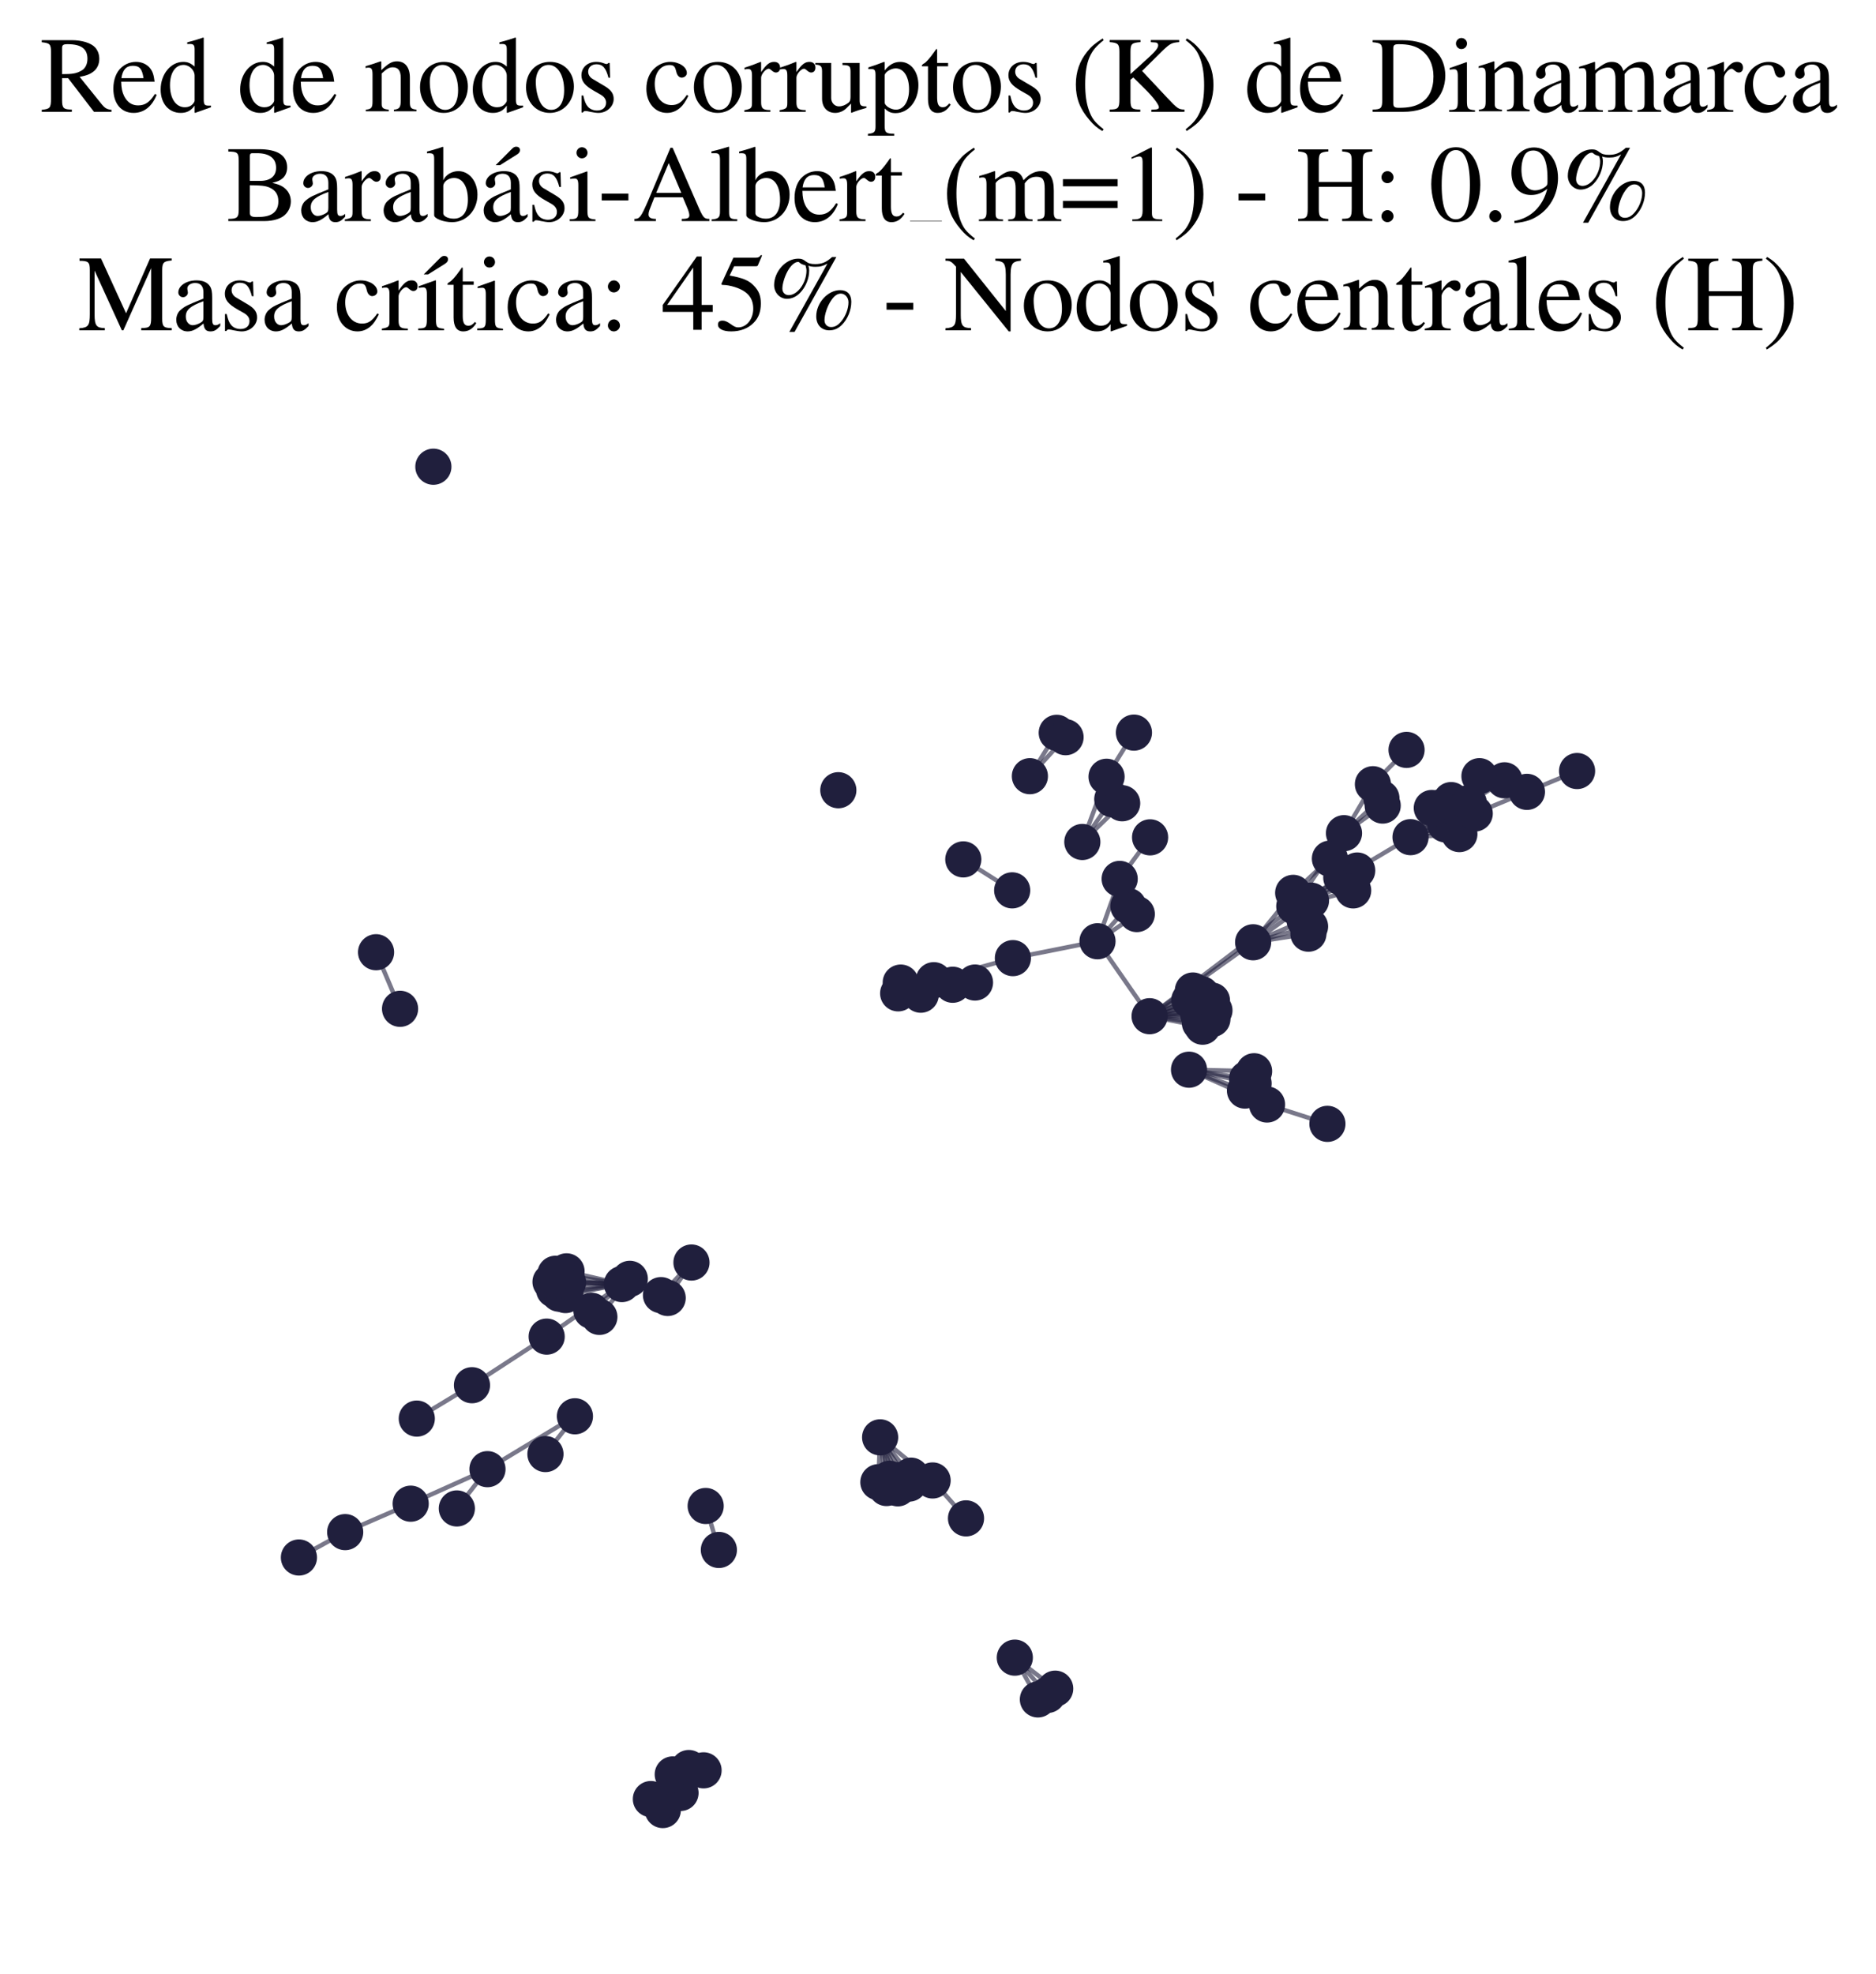 <?xml version="1.0" encoding="utf-8" standalone="no"?>
<!DOCTYPE svg PUBLIC "-//W3C//DTD SVG 1.1//EN"
  "http://www.w3.org/Graphics/SVG/1.1/DTD/svg11.dtd">
<svg xmlns:xlink="http://www.w3.org/1999/xlink" width="169.215pt" height="177.988pt" viewBox="0 0 169.215 177.988" xmlns="http://www.w3.org/2000/svg" version="1.1">
 <defs>
  <style type="text/css">*{stroke-linejoin: round; stroke-linecap: butt}</style>
 </defs>
 <g id="figure_1">
  <g id="patch_1">
   <path d="M 0 177.988 
L 169.215 177.988 
L 169.215 -0 
L 0 -0 
z
" style="fill: #ffffff"/>
  </g>
  <g id="axes_1">
   <g id="LineCollection_1">
    <path d="M 108.343 91.06 
L 103.694 91.641 
" clip-path="url(#p267c1b91eb)" style="fill: none; stroke: #201f3d; stroke-opacity: 0.6; stroke-width: 0.4"/>
    <path d="M 103.694 91.641 
L 98.994 84.882 
" clip-path="url(#p267c1b91eb)" style="fill: none; stroke: #201f3d; stroke-opacity: 0.6; stroke-width: 0.4"/>
    <path d="M 103.694 91.641 
L 108.475 92.587 
" clip-path="url(#p267c1b91eb)" style="fill: none; stroke: #201f3d; stroke-opacity: 0.6; stroke-width: 0.4"/>
    <path d="M 103.694 91.641 
L 116.744 81.731 
" clip-path="url(#p267c1b91eb)" style="fill: none; stroke: #201f3d; stroke-opacity: 0.6; stroke-width: 0.4"/>
    <path d="M 103.694 91.641 
L 113.033 84.974 
" clip-path="url(#p267c1b91eb)" style="fill: none; stroke: #201f3d; stroke-opacity: 0.6; stroke-width: 0.4"/>
    <path d="M 103.694 91.641 
L 109.543 91.118 
" clip-path="url(#p267c1b91eb)" style="fill: none; stroke: #201f3d; stroke-opacity: 0.6; stroke-width: 0.4"/>
    <path d="M 103.694 91.641 
L 109.319 90.23 
" clip-path="url(#p267c1b91eb)" style="fill: none; stroke: #201f3d; stroke-opacity: 0.6; stroke-width: 0.4"/>
    <path d="M 103.694 91.641 
L 108.231 92.247 
" clip-path="url(#p267c1b91eb)" style="fill: none; stroke: #201f3d; stroke-opacity: 0.6; stroke-width: 0.4"/>
    <path d="M 103.694 91.641 
L 107.276 90.19 
" clip-path="url(#p267c1b91eb)" style="fill: none; stroke: #201f3d; stroke-opacity: 0.6; stroke-width: 0.4"/>
    <path d="M 103.694 91.641 
L 108.365 89.648 
" clip-path="url(#p267c1b91eb)" style="fill: none; stroke: #201f3d; stroke-opacity: 0.6; stroke-width: 0.4"/>
    <path d="M 103.694 91.641 
L 108.089 91.528 
" clip-path="url(#p267c1b91eb)" style="fill: none; stroke: #201f3d; stroke-opacity: 0.6; stroke-width: 0.4"/>
    <path d="M 103.694 91.641 
L 108.379 90.388 
" clip-path="url(#p267c1b91eb)" style="fill: none; stroke: #201f3d; stroke-opacity: 0.6; stroke-width: 0.4"/>
    <path d="M 103.694 91.641 
L 109.36 91.888 
" clip-path="url(#p267c1b91eb)" style="fill: none; stroke: #201f3d; stroke-opacity: 0.6; stroke-width: 0.4"/>
    <path d="M 103.694 91.641 
L 107.599 89.323 
" clip-path="url(#p267c1b91eb)" style="fill: none; stroke: #201f3d; stroke-opacity: 0.6; stroke-width: 0.4"/>
    <path d="M 98.994 84.882 
L 91.363 86.404 
" clip-path="url(#p267c1b91eb)" style="fill: none; stroke: #201f3d; stroke-opacity: 0.6; stroke-width: 0.4"/>
    <path d="M 98.994 84.882 
L 100.995 79.259 
" clip-path="url(#p267c1b91eb)" style="fill: none; stroke: #201f3d; stroke-opacity: 0.6; stroke-width: 0.4"/>
    <path d="M 98.994 84.882 
L 101.777 81.713 
" clip-path="url(#p267c1b91eb)" style="fill: none; stroke: #201f3d; stroke-opacity: 0.6; stroke-width: 0.4"/>
    <path d="M 98.994 84.882 
L 102.539 82.43 
" clip-path="url(#p267c1b91eb)" style="fill: none; stroke: #201f3d; stroke-opacity: 0.6; stroke-width: 0.4"/>
    <path d="M 79.387 129.62 
L 84.121 133.508 
" clip-path="url(#p267c1b91eb)" style="fill: none; stroke: #201f3d; stroke-opacity: 0.6; stroke-width: 0.4"/>
    <path d="M 79.387 129.62 
L 79.965 134.19 
" clip-path="url(#p267c1b91eb)" style="fill: none; stroke: #201f3d; stroke-opacity: 0.6; stroke-width: 0.4"/>
    <path d="M 79.387 129.62 
L 80.236 133.349 
" clip-path="url(#p267c1b91eb)" style="fill: none; stroke: #201f3d; stroke-opacity: 0.6; stroke-width: 0.4"/>
    <path d="M 79.387 129.62 
L 80.983 134.217 
" clip-path="url(#p267c1b91eb)" style="fill: none; stroke: #201f3d; stroke-opacity: 0.6; stroke-width: 0.4"/>
    <path d="M 79.387 129.62 
L 82.003 133.789 
" clip-path="url(#p267c1b91eb)" style="fill: none; stroke: #201f3d; stroke-opacity: 0.6; stroke-width: 0.4"/>
    <path d="M 79.387 129.62 
L 82.174 133.073 
" clip-path="url(#p267c1b91eb)" style="fill: none; stroke: #201f3d; stroke-opacity: 0.6; stroke-width: 0.4"/>
    <path d="M 79.387 129.62 
L 79.229 133.664 
" clip-path="url(#p267c1b91eb)" style="fill: none; stroke: #201f3d; stroke-opacity: 0.6; stroke-width: 0.4"/>
    <path d="M 79.387 129.62 
L 81.172 133.475 
" clip-path="url(#p267c1b91eb)" style="fill: none; stroke: #201f3d; stroke-opacity: 0.6; stroke-width: 0.4"/>
    <path d="M 62.37 113.854 
L 60.224 117.05 
" clip-path="url(#p267c1b91eb)" style="fill: none; stroke: #201f3d; stroke-opacity: 0.6; stroke-width: 0.4"/>
    <path d="M 62.37 113.854 
L 59.621 116.793 
" clip-path="url(#p267c1b91eb)" style="fill: none; stroke: #201f3d; stroke-opacity: 0.6; stroke-width: 0.4"/>
    <path d="M 53.349 118.202 
L 56.808 115.325 
" clip-path="url(#p267c1b91eb)" style="fill: none; stroke: #201f3d; stroke-opacity: 0.6; stroke-width: 0.4"/>
    <path d="M 84.121 133.508 
L 87.134 136.926 
" clip-path="url(#p267c1b91eb)" style="fill: none; stroke: #201f3d; stroke-opacity: 0.6; stroke-width: 0.4"/>
    <path d="M 56.808 115.325 
L 49.31 120.535 
" clip-path="url(#p267c1b91eb)" style="fill: none; stroke: #201f3d; stroke-opacity: 0.6; stroke-width: 0.4"/>
    <path d="M 56.808 115.325 
L 54.063 118.758 
" clip-path="url(#p267c1b91eb)" style="fill: none; stroke: #201f3d; stroke-opacity: 0.6; stroke-width: 0.4"/>
    <path d="M 97.626 75.929 
L 99.811 70.047 
" clip-path="url(#p267c1b91eb)" style="fill: none; stroke: #201f3d; stroke-opacity: 0.6; stroke-width: 0.4"/>
    <path d="M 97.626 75.929 
L 100.328 72.073 
" clip-path="url(#p267c1b91eb)" style="fill: none; stroke: #201f3d; stroke-opacity: 0.6; stroke-width: 0.4"/>
    <path d="M 97.626 75.929 
L 101.22 72.438 
" clip-path="url(#p267c1b91eb)" style="fill: none; stroke: #201f3d; stroke-opacity: 0.6; stroke-width: 0.4"/>
    <path d="M 56.095 115.797 
L 51.006 116.79 
" clip-path="url(#p267c1b91eb)" style="fill: none; stroke: #201f3d; stroke-opacity: 0.6; stroke-width: 0.4"/>
    <path d="M 56.095 115.797 
L 49.658 115.598 
" clip-path="url(#p267c1b91eb)" style="fill: none; stroke: #201f3d; stroke-opacity: 0.6; stroke-width: 0.4"/>
    <path d="M 56.095 115.797 
L 51.243 115.65 
" clip-path="url(#p267c1b91eb)" style="fill: none; stroke: #201f3d; stroke-opacity: 0.6; stroke-width: 0.4"/>
    <path d="M 56.095 115.797 
L 51.102 114.65 
" clip-path="url(#p267c1b91eb)" style="fill: none; stroke: #201f3d; stroke-opacity: 0.6; stroke-width: 0.4"/>
    <path d="M 56.095 115.797 
L 50.439 116.665 
" clip-path="url(#p267c1b91eb)" style="fill: none; stroke: #201f3d; stroke-opacity: 0.6; stroke-width: 0.4"/>
    <path d="M 56.095 115.797 
L 50.427 115.518 
" clip-path="url(#p267c1b91eb)" style="fill: none; stroke: #201f3d; stroke-opacity: 0.6; stroke-width: 0.4"/>
    <path d="M 56.095 115.797 
L 50.101 114.869 
" clip-path="url(#p267c1b91eb)" style="fill: none; stroke: #201f3d; stroke-opacity: 0.6; stroke-width: 0.4"/>
    <path d="M 56.095 115.797 
L 49.982 116.302 
" clip-path="url(#p267c1b91eb)" style="fill: none; stroke: #201f3d; stroke-opacity: 0.6; stroke-width: 0.4"/>
    <path d="M 63.651 135.809 
L 64.842 139.774 
" clip-path="url(#p267c1b91eb)" style="fill: none; stroke: #201f3d; stroke-opacity: 0.6; stroke-width: 0.4"/>
    <path d="M 114.287 99.604 
L 107.249 96.465 
" clip-path="url(#p267c1b91eb)" style="fill: none; stroke: #201f3d; stroke-opacity: 0.6; stroke-width: 0.4"/>
    <path d="M 114.287 99.604 
L 119.733 101.349 
" clip-path="url(#p267c1b91eb)" style="fill: none; stroke: #201f3d; stroke-opacity: 0.6; stroke-width: 0.4"/>
    <path d="M 95.179 152.283 
L 91.536 149.486 
" clip-path="url(#p267c1b91eb)" style="fill: none; stroke: #201f3d; stroke-opacity: 0.6; stroke-width: 0.4"/>
    <path d="M 87.944 88.604 
L 85.933 88.804 
" clip-path="url(#p267c1b91eb)" style="fill: none; stroke: #201f3d; stroke-opacity: 0.6; stroke-width: 0.4"/>
    <path d="M 123.837 70.721 
L 121.228 75.136 
" clip-path="url(#p267c1b91eb)" style="fill: none; stroke: #201f3d; stroke-opacity: 0.6; stroke-width: 0.4"/>
    <path d="M 123.837 70.721 
L 126.87 67.625 
" clip-path="url(#p267c1b91eb)" style="fill: none; stroke: #201f3d; stroke-opacity: 0.6; stroke-width: 0.4"/>
    <path d="M 116.744 81.731 
L 127.23 75.495 
" clip-path="url(#p267c1b91eb)" style="fill: none; stroke: #201f3d; stroke-opacity: 0.6; stroke-width: 0.4"/>
    <path d="M 116.744 81.731 
L 121.228 75.136 
" clip-path="url(#p267c1b91eb)" style="fill: none; stroke: #201f3d; stroke-opacity: 0.6; stroke-width: 0.4"/>
    <path d="M 116.744 81.731 
L 120.983 79.135 
" clip-path="url(#p267c1b91eb)" style="fill: none; stroke: #201f3d; stroke-opacity: 0.6; stroke-width: 0.4"/>
    <path d="M 116.744 81.731 
L 121.651 79.675 
" clip-path="url(#p267c1b91eb)" style="fill: none; stroke: #201f3d; stroke-opacity: 0.6; stroke-width: 0.4"/>
    <path d="M 116.744 81.731 
L 122.056 80.295 
" clip-path="url(#p267c1b91eb)" style="fill: none; stroke: #201f3d; stroke-opacity: 0.6; stroke-width: 0.4"/>
    <path d="M 113.033 84.974 
L 118.167 83.546 
" clip-path="url(#p267c1b91eb)" style="fill: none; stroke: #201f3d; stroke-opacity: 0.6; stroke-width: 0.4"/>
    <path d="M 113.033 84.974 
L 118.017 84.2 
" clip-path="url(#p267c1b91eb)" style="fill: none; stroke: #201f3d; stroke-opacity: 0.6; stroke-width: 0.4"/>
    <path d="M 113.033 84.974 
L 116.645 80.518 
" clip-path="url(#p267c1b91eb)" style="fill: none; stroke: #201f3d; stroke-opacity: 0.6; stroke-width: 0.4"/>
    <path d="M 113.033 84.974 
L 118.251 81.217 
" clip-path="url(#p267c1b91eb)" style="fill: none; stroke: #201f3d; stroke-opacity: 0.6; stroke-width: 0.4"/>
    <path d="M 113.033 84.974 
L 117.674 82.997 
" clip-path="url(#p267c1b91eb)" style="fill: none; stroke: #201f3d; stroke-opacity: 0.6; stroke-width: 0.4"/>
    <path d="M 91.363 86.404 
L 84.23 88.394 
" clip-path="url(#p267c1b91eb)" style="fill: none; stroke: #201f3d; stroke-opacity: 0.6; stroke-width: 0.4"/>
    <path d="M 81.247 88.609 
L 84.23 88.394 
" clip-path="url(#p267c1b91eb)" style="fill: none; stroke: #201f3d; stroke-opacity: 0.6; stroke-width: 0.4"/>
    <path d="M 135.706 70.368 
L 132.487 72.414 
" clip-path="url(#p267c1b91eb)" style="fill: none; stroke: #201f3d; stroke-opacity: 0.6; stroke-width: 0.4"/>
    <path d="M 127.23 75.495 
L 131.133 74.649 
" clip-path="url(#p267c1b91eb)" style="fill: none; stroke: #201f3d; stroke-opacity: 0.6; stroke-width: 0.4"/>
    <path d="M 127.23 75.495 
L 130.363 74.338 
" clip-path="url(#p267c1b91eb)" style="fill: none; stroke: #201f3d; stroke-opacity: 0.6; stroke-width: 0.4"/>
    <path d="M 127.23 75.495 
L 131.636 75.219 
" clip-path="url(#p267c1b91eb)" style="fill: none; stroke: #201f3d; stroke-opacity: 0.6; stroke-width: 0.4"/>
    <path d="M 127.23 75.495 
L 133.022 73.363 
" clip-path="url(#p267c1b91eb)" style="fill: none; stroke: #201f3d; stroke-opacity: 0.6; stroke-width: 0.4"/>
    <path d="M 127.23 75.495 
L 132.487 72.414 
" clip-path="url(#p267c1b91eb)" style="fill: none; stroke: #201f3d; stroke-opacity: 0.6; stroke-width: 0.4"/>
    <path d="M 127.23 75.495 
L 130.284 73.637 
" clip-path="url(#p267c1b91eb)" style="fill: none; stroke: #201f3d; stroke-opacity: 0.6; stroke-width: 0.4"/>
    <path d="M 127.23 75.495 
L 130.891 72.153 
" clip-path="url(#p267c1b91eb)" style="fill: none; stroke: #201f3d; stroke-opacity: 0.6; stroke-width: 0.4"/>
    <path d="M 127.23 75.495 
L 129.852 72.832 
" clip-path="url(#p267c1b91eb)" style="fill: none; stroke: #201f3d; stroke-opacity: 0.6; stroke-width: 0.4"/>
    <path d="M 127.23 75.495 
L 129.149 72.863 
" clip-path="url(#p267c1b91eb)" style="fill: none; stroke: #201f3d; stroke-opacity: 0.6; stroke-width: 0.4"/>
    <path d="M 121.228 75.136 
L 124.602 71.978 
" clip-path="url(#p267c1b91eb)" style="fill: none; stroke: #201f3d; stroke-opacity: 0.6; stroke-width: 0.4"/>
    <path d="M 121.228 75.136 
L 124.718 72.645 
" clip-path="url(#p267c1b91eb)" style="fill: none; stroke: #201f3d; stroke-opacity: 0.6; stroke-width: 0.4"/>
    <path d="M 112.296 98.347 
L 107.249 96.465 
" clip-path="url(#p267c1b91eb)" style="fill: none; stroke: #201f3d; stroke-opacity: 0.6; stroke-width: 0.4"/>
    <path d="M 99.811 70.047 
L 102.281 66.067 
" clip-path="url(#p267c1b91eb)" style="fill: none; stroke: #201f3d; stroke-opacity: 0.6; stroke-width: 0.4"/>
    <path d="M 100.995 79.259 
L 103.738 75.512 
" clip-path="url(#p267c1b91eb)" style="fill: none; stroke: #201f3d; stroke-opacity: 0.6; stroke-width: 0.4"/>
    <path d="M 61.381 161.687 
L 62.129 159.44 
" clip-path="url(#p267c1b91eb)" style="fill: none; stroke: #201f3d; stroke-opacity: 0.6; stroke-width: 0.4"/>
    <path d="M 107.249 96.465 
L 112.486 97.288 
" clip-path="url(#p267c1b91eb)" style="fill: none; stroke: #201f3d; stroke-opacity: 0.6; stroke-width: 0.4"/>
    <path d="M 107.249 96.465 
L 113.119 96.605 
" clip-path="url(#p267c1b91eb)" style="fill: none; stroke: #201f3d; stroke-opacity: 0.6; stroke-width: 0.4"/>
    <path d="M 107.249 96.465 
L 113.075 97.704 
" clip-path="url(#p267c1b91eb)" style="fill: none; stroke: #201f3d; stroke-opacity: 0.6; stroke-width: 0.4"/>
    <path d="M 91.299 80.292 
L 86.89 77.5 
" clip-path="url(#p267c1b91eb)" style="fill: none; stroke: #201f3d; stroke-opacity: 0.6; stroke-width: 0.4"/>
    <path d="M 92.896 69.996 
L 96.114 66.479 
" clip-path="url(#p267c1b91eb)" style="fill: none; stroke: #201f3d; stroke-opacity: 0.6; stroke-width: 0.4"/>
    <path d="M 92.896 69.996 
L 95.319 66.084 
" clip-path="url(#p267c1b91eb)" style="fill: none; stroke: #201f3d; stroke-opacity: 0.6; stroke-width: 0.4"/>
    <path d="M 137.728 71.41 
L 133.022 73.363 
" clip-path="url(#p267c1b91eb)" style="fill: none; stroke: #201f3d; stroke-opacity: 0.6; stroke-width: 0.4"/>
    <path d="M 137.728 71.41 
L 142.252 69.531 
" clip-path="url(#p267c1b91eb)" style="fill: none; stroke: #201f3d; stroke-opacity: 0.6; stroke-width: 0.4"/>
    <path d="M 51.859 127.72 
L 43.97 132.488 
" clip-path="url(#p267c1b91eb)" style="fill: none; stroke: #201f3d; stroke-opacity: 0.6; stroke-width: 0.4"/>
    <path d="M 51.859 127.72 
L 49.199 131.127 
" clip-path="url(#p267c1b91eb)" style="fill: none; stroke: #201f3d; stroke-opacity: 0.6; stroke-width: 0.4"/>
    <path d="M 130.891 72.153 
L 133.447 69.994 
" clip-path="url(#p267c1b91eb)" style="fill: none; stroke: #201f3d; stroke-opacity: 0.6; stroke-width: 0.4"/>
    <path d="M 58.71 162.239 
L 60.683 160.017 
" clip-path="url(#p267c1b91eb)" style="fill: none; stroke: #201f3d; stroke-opacity: 0.6; stroke-width: 0.4"/>
    <path d="M 84.23 88.394 
L 81.014 89.579 
" clip-path="url(#p267c1b91eb)" style="fill: none; stroke: #201f3d; stroke-opacity: 0.6; stroke-width: 0.4"/>
    <path d="M 84.23 88.394 
L 85.933 88.804 
" clip-path="url(#p267c1b91eb)" style="fill: none; stroke: #201f3d; stroke-opacity: 0.6; stroke-width: 0.4"/>
    <path d="M 84.23 88.394 
L 83.052 89.702 
" clip-path="url(#p267c1b91eb)" style="fill: none; stroke: #201f3d; stroke-opacity: 0.6; stroke-width: 0.4"/>
    <path d="M 43.97 132.488 
L 37.044 135.601 
" clip-path="url(#p267c1b91eb)" style="fill: none; stroke: #201f3d; stroke-opacity: 0.6; stroke-width: 0.4"/>
    <path d="M 43.97 132.488 
L 41.207 136.031 
" clip-path="url(#p267c1b91eb)" style="fill: none; stroke: #201f3d; stroke-opacity: 0.6; stroke-width: 0.4"/>
    <path d="M 37.044 135.601 
L 31.135 138.166 
" clip-path="url(#p267c1b91eb)" style="fill: none; stroke: #201f3d; stroke-opacity: 0.6; stroke-width: 0.4"/>
    <path d="M 60.683 160.017 
L 59.786 163.23 
" clip-path="url(#p267c1b91eb)" style="fill: none; stroke: #201f3d; stroke-opacity: 0.6; stroke-width: 0.4"/>
    <path d="M 116.645 80.518 
L 119.959 77.433 
" clip-path="url(#p267c1b91eb)" style="fill: none; stroke: #201f3d; stroke-opacity: 0.6; stroke-width: 0.4"/>
    <path d="M 118.251 81.217 
L 122.421 78.502 
" clip-path="url(#p267c1b91eb)" style="fill: none; stroke: #201f3d; stroke-opacity: 0.6; stroke-width: 0.4"/>
    <path d="M 31.135 138.166 
L 26.963 140.455 
" clip-path="url(#p267c1b91eb)" style="fill: none; stroke: #201f3d; stroke-opacity: 0.6; stroke-width: 0.4"/>
    <path d="M 36.085 90.973 
L 33.921 85.872 
" clip-path="url(#p267c1b91eb)" style="fill: none; stroke: #201f3d; stroke-opacity: 0.6; stroke-width: 0.4"/>
    <path d="M 91.536 149.486 
L 93.619 153.253 
" clip-path="url(#p267c1b91eb)" style="fill: none; stroke: #201f3d; stroke-opacity: 0.6; stroke-width: 0.4"/>
    <path d="M 91.536 149.486 
L 94.488 152.849 
" clip-path="url(#p267c1b91eb)" style="fill: none; stroke: #201f3d; stroke-opacity: 0.6; stroke-width: 0.4"/>
    <path d="M 49.31 120.535 
L 42.573 124.918 
" clip-path="url(#p267c1b91eb)" style="fill: none; stroke: #201f3d; stroke-opacity: 0.6; stroke-width: 0.4"/>
    <path d="M 42.573 124.918 
L 37.594 127.928 
" clip-path="url(#p267c1b91eb)" style="fill: none; stroke: #201f3d; stroke-opacity: 0.6; stroke-width: 0.4"/>
   </g>
   <g id="PathCollection_1">
    <defs>
     <path id="ma60131741b" d="M 0 1.581 
C 0.419 1.581 0.822 1.415 1.118 1.118 
C 1.415 0.822 1.581 0.419 1.581 0 
C 1.581 -0.419 1.415 -0.822 1.118 -1.118 
C 0.822 -1.415 0.419 -1.581 0 -1.581 
C -0.419 -1.581 -0.822 -1.415 -1.118 -1.118 
C -1.415 -0.822 -1.581 -0.419 -1.581 0 
C -1.581 0.419 -1.415 0.822 -1.118 1.118 
C -0.822 1.415 -0.419 1.581 0 1.581 
z
" style="stroke: #201f3d; stroke-width: 0.1"/>
    </defs>
    <g clip-path="url(#p267c1b91eb)">
     <use xlink:href="#ma60131741b" x="63.651" y="135.809" style="fill: #201f3d; stroke: #201f3d; stroke-width: 0.1"/>
     <use xlink:href="#ma60131741b" x="41.207" y="136.031" style="fill: #201f3d; stroke: #201f3d; stroke-width: 0.1"/>
     <use xlink:href="#ma60131741b" x="37.594" y="127.928" style="fill: #201f3d; stroke: #201f3d; stroke-width: 0.1"/>
     <use xlink:href="#ma60131741b" x="130.284" y="73.637" style="fill: #201f3d; stroke: #201f3d; stroke-width: 0.1"/>
     <use xlink:href="#ma60131741b" x="135.706" y="70.368" style="fill: #201f3d; stroke: #201f3d; stroke-width: 0.1"/>
     <use xlink:href="#ma60131741b" x="126.87" y="67.625" style="fill: #201f3d; stroke: #201f3d; stroke-width: 0.1"/>
     <use xlink:href="#ma60131741b" x="86.89" y="77.5" style="fill: #201f3d; stroke: #201f3d; stroke-width: 0.1"/>
     <use xlink:href="#ma60131741b" x="130.891" y="72.153" style="fill: #201f3d; stroke: #201f3d; stroke-width: 0.1"/>
     <use xlink:href="#ma60131741b" x="50.439" y="116.665" style="fill: #201f3d; stroke: #201f3d; stroke-width: 0.1"/>
     <use xlink:href="#ma60131741b" x="51.102" y="114.65" style="fill: #201f3d; stroke: #201f3d; stroke-width: 0.1"/>
     <use xlink:href="#ma60131741b" x="95.179" y="152.283" style="fill: #201f3d; stroke: #201f3d; stroke-width: 0.1"/>
     <use xlink:href="#ma60131741b" x="127.23" y="75.495" style="fill: #201f3d; stroke: #201f3d; stroke-width: 0.1"/>
     <use xlink:href="#ma60131741b" x="102.281" y="66.067" style="fill: #201f3d; stroke: #201f3d; stroke-width: 0.1"/>
     <use xlink:href="#ma60131741b" x="113.119" y="96.605" style="fill: #201f3d; stroke: #201f3d; stroke-width: 0.1"/>
     <use xlink:href="#ma60131741b" x="54.063" y="118.758" style="fill: #201f3d; stroke: #201f3d; stroke-width: 0.1"/>
     <use xlink:href="#ma60131741b" x="37.044" y="135.601" style="fill: #201f3d; stroke: #201f3d; stroke-width: 0.1"/>
     <use xlink:href="#ma60131741b" x="62.37" y="113.854" style="fill: #201f3d; stroke: #201f3d; stroke-width: 0.1"/>
     <use xlink:href="#ma60131741b" x="112.296" y="98.347" style="fill: #201f3d; stroke: #201f3d; stroke-width: 0.1"/>
     <use xlink:href="#ma60131741b" x="60.224" y="117.05" style="fill: #201f3d; stroke: #201f3d; stroke-width: 0.1"/>
     <use xlink:href="#ma60131741b" x="97.626" y="75.929" style="fill: #201f3d; stroke: #201f3d; stroke-width: 0.1"/>
     <use xlink:href="#ma60131741b" x="109.543" y="91.118" style="fill: #201f3d; stroke: #201f3d; stroke-width: 0.1"/>
     <use xlink:href="#ma60131741b" x="108.343" y="91.06" style="fill: #201f3d; stroke: #201f3d; stroke-width: 0.1"/>
     <use xlink:href="#ma60131741b" x="130.363" y="74.338" style="fill: #201f3d; stroke: #201f3d; stroke-width: 0.1"/>
     <use xlink:href="#ma60131741b" x="84.121" y="133.508" style="fill: #201f3d; stroke: #201f3d; stroke-width: 0.1"/>
     <use xlink:href="#ma60131741b" x="59.786" y="163.23" style="fill: #201f3d; stroke: #201f3d; stroke-width: 0.1"/>
     <use xlink:href="#ma60131741b" x="49.982" y="116.302" style="fill: #201f3d; stroke: #201f3d; stroke-width: 0.1"/>
     <use xlink:href="#ma60131741b" x="63.461" y="159.649" style="fill: #201f3d; stroke: #201f3d; stroke-width: 0.1"/>
     <use xlink:href="#ma60131741b" x="98.994" y="84.882" style="fill: #201f3d; stroke: #201f3d; stroke-width: 0.1"/>
     <use xlink:href="#ma60131741b" x="79.965" y="134.19" style="fill: #201f3d; stroke: #201f3d; stroke-width: 0.1"/>
     <use xlink:href="#ma60131741b" x="131.133" y="74.649" style="fill: #201f3d; stroke: #201f3d; stroke-width: 0.1"/>
     <use xlink:href="#ma60131741b" x="116.645" y="80.518" style="fill: #201f3d; stroke: #201f3d; stroke-width: 0.1"/>
     <use xlink:href="#ma60131741b" x="33.921" y="85.872" style="fill: #201f3d; stroke: #201f3d; stroke-width: 0.1"/>
     <use xlink:href="#ma60131741b" x="94.488" y="152.849" style="fill: #201f3d; stroke: #201f3d; stroke-width: 0.1"/>
     <use xlink:href="#ma60131741b" x="61.381" y="161.687" style="fill: #201f3d; stroke: #201f3d; stroke-width: 0.1"/>
     <use xlink:href="#ma60131741b" x="82.174" y="133.073" style="fill: #201f3d; stroke: #201f3d; stroke-width: 0.1"/>
     <use xlink:href="#ma60131741b" x="49.658" y="115.598" style="fill: #201f3d; stroke: #201f3d; stroke-width: 0.1"/>
     <use xlink:href="#ma60131741b" x="43.97" y="132.488" style="fill: #201f3d; stroke: #201f3d; stroke-width: 0.1"/>
     <use xlink:href="#ma60131741b" x="80.983" y="134.217" style="fill: #201f3d; stroke: #201f3d; stroke-width: 0.1"/>
     <use xlink:href="#ma60131741b" x="137.728" y="71.41" style="fill: #201f3d; stroke: #201f3d; stroke-width: 0.1"/>
     <use xlink:href="#ma60131741b" x="108.475" y="92.587" style="fill: #201f3d; stroke: #201f3d; stroke-width: 0.1"/>
     <use xlink:href="#ma60131741b" x="124.602" y="71.978" style="fill: #201f3d; stroke: #201f3d; stroke-width: 0.1"/>
     <use xlink:href="#ma60131741b" x="103.738" y="75.512" style="fill: #201f3d; stroke: #201f3d; stroke-width: 0.1"/>
     <use xlink:href="#ma60131741b" x="129.852" y="72.832" style="fill: #201f3d; stroke: #201f3d; stroke-width: 0.1"/>
     <use xlink:href="#ma60131741b" x="39.09" y="42.088" style="fill: #201f3d; stroke: #201f3d; stroke-width: 0.1"/>
     <use xlink:href="#ma60131741b" x="56.808" y="115.325" style="fill: #201f3d; stroke: #201f3d; stroke-width: 0.1"/>
     <use xlink:href="#ma60131741b" x="64.842" y="139.774" style="fill: #201f3d; stroke: #201f3d; stroke-width: 0.1"/>
     <use xlink:href="#ma60131741b" x="118.167" y="83.546" style="fill: #201f3d; stroke: #201f3d; stroke-width: 0.1"/>
     <use xlink:href="#ma60131741b" x="58.71" y="162.239" style="fill: #201f3d; stroke: #201f3d; stroke-width: 0.1"/>
     <use xlink:href="#ma60131741b" x="101.777" y="81.713" style="fill: #201f3d; stroke: #201f3d; stroke-width: 0.1"/>
     <use xlink:href="#ma60131741b" x="103.694" y="91.641" style="fill: #201f3d; stroke: #201f3d; stroke-width: 0.1"/>
     <use xlink:href="#ma60131741b" x="85.933" y="88.804" style="fill: #201f3d; stroke: #201f3d; stroke-width: 0.1"/>
     <use xlink:href="#ma60131741b" x="26.963" y="140.455" style="fill: #201f3d; stroke: #201f3d; stroke-width: 0.1"/>
     <use xlink:href="#ma60131741b" x="100.328" y="72.073" style="fill: #201f3d; stroke: #201f3d; stroke-width: 0.1"/>
     <use xlink:href="#ma60131741b" x="81.247" y="88.609" style="fill: #201f3d; stroke: #201f3d; stroke-width: 0.1"/>
     <use xlink:href="#ma60131741b" x="102.539" y="82.43" style="fill: #201f3d; stroke: #201f3d; stroke-width: 0.1"/>
     <use xlink:href="#ma60131741b" x="117.674" y="82.997" style="fill: #201f3d; stroke: #201f3d; stroke-width: 0.1"/>
     <use xlink:href="#ma60131741b" x="81.172" y="133.475" style="fill: #201f3d; stroke: #201f3d; stroke-width: 0.1"/>
     <use xlink:href="#ma60131741b" x="123.837" y="70.721" style="fill: #201f3d; stroke: #201f3d; stroke-width: 0.1"/>
     <use xlink:href="#ma60131741b" x="107.249" y="96.465" style="fill: #201f3d; stroke: #201f3d; stroke-width: 0.1"/>
     <use xlink:href="#ma60131741b" x="93.619" y="153.253" style="fill: #201f3d; stroke: #201f3d; stroke-width: 0.1"/>
     <use xlink:href="#ma60131741b" x="131.636" y="75.219" style="fill: #201f3d; stroke: #201f3d; stroke-width: 0.1"/>
     <use xlink:href="#ma60131741b" x="36.085" y="90.973" style="fill: #201f3d; stroke: #201f3d; stroke-width: 0.1"/>
     <use xlink:href="#ma60131741b" x="75.617" y="71.262" style="fill: #201f3d; stroke: #201f3d; stroke-width: 0.1"/>
     <use xlink:href="#ma60131741b" x="79.229" y="133.664" style="fill: #201f3d; stroke: #201f3d; stroke-width: 0.1"/>
     <use xlink:href="#ma60131741b" x="92.896" y="69.996" style="fill: #201f3d; stroke: #201f3d; stroke-width: 0.1"/>
     <use xlink:href="#ma60131741b" x="113.033" y="84.974" style="fill: #201f3d; stroke: #201f3d; stroke-width: 0.1"/>
     <use xlink:href="#ma60131741b" x="133.022" y="73.363" style="fill: #201f3d; stroke: #201f3d; stroke-width: 0.1"/>
     <use xlink:href="#ma60131741b" x="119.733" y="101.349" style="fill: #201f3d; stroke: #201f3d; stroke-width: 0.1"/>
     <use xlink:href="#ma60131741b" x="91.536" y="149.486" style="fill: #201f3d; stroke: #201f3d; stroke-width: 0.1"/>
     <use xlink:href="#ma60131741b" x="133.447" y="69.994" style="fill: #201f3d; stroke: #201f3d; stroke-width: 0.1"/>
     <use xlink:href="#ma60131741b" x="53.349" y="118.202" style="fill: #201f3d; stroke: #201f3d; stroke-width: 0.1"/>
     <use xlink:href="#ma60131741b" x="101.22" y="72.438" style="fill: #201f3d; stroke: #201f3d; stroke-width: 0.1"/>
     <use xlink:href="#ma60131741b" x="116.744" y="81.731" style="fill: #201f3d; stroke: #201f3d; stroke-width: 0.1"/>
     <use xlink:href="#ma60131741b" x="108.089" y="91.528" style="fill: #201f3d; stroke: #201f3d; stroke-width: 0.1"/>
     <use xlink:href="#ma60131741b" x="107.276" y="90.19" style="fill: #201f3d; stroke: #201f3d; stroke-width: 0.1"/>
     <use xlink:href="#ma60131741b" x="132.487" y="72.414" style="fill: #201f3d; stroke: #201f3d; stroke-width: 0.1"/>
     <use xlink:href="#ma60131741b" x="80.236" y="133.349" style="fill: #201f3d; stroke: #201f3d; stroke-width: 0.1"/>
     <use xlink:href="#ma60131741b" x="59.621" y="116.793" style="fill: #201f3d; stroke: #201f3d; stroke-width: 0.1"/>
     <use xlink:href="#ma60131741b" x="100.995" y="79.259" style="fill: #201f3d; stroke: #201f3d; stroke-width: 0.1"/>
     <use xlink:href="#ma60131741b" x="107.599" y="89.323" style="fill: #201f3d; stroke: #201f3d; stroke-width: 0.1"/>
     <use xlink:href="#ma60131741b" x="81.014" y="89.579" style="fill: #201f3d; stroke: #201f3d; stroke-width: 0.1"/>
     <use xlink:href="#ma60131741b" x="51.006" y="116.79" style="fill: #201f3d; stroke: #201f3d; stroke-width: 0.1"/>
     <use xlink:href="#ma60131741b" x="124.718" y="72.645" style="fill: #201f3d; stroke: #201f3d; stroke-width: 0.1"/>
     <use xlink:href="#ma60131741b" x="42.573" y="124.918" style="fill: #201f3d; stroke: #201f3d; stroke-width: 0.1"/>
     <use xlink:href="#ma60131741b" x="84.23" y="88.394" style="fill: #201f3d; stroke: #201f3d; stroke-width: 0.1"/>
     <use xlink:href="#ma60131741b" x="109.36" y="91.888" style="fill: #201f3d; stroke: #201f3d; stroke-width: 0.1"/>
     <use xlink:href="#ma60131741b" x="79.387" y="129.62" style="fill: #201f3d; stroke: #201f3d; stroke-width: 0.1"/>
     <use xlink:href="#ma60131741b" x="99.811" y="70.047" style="fill: #201f3d; stroke: #201f3d; stroke-width: 0.1"/>
     <use xlink:href="#ma60131741b" x="112.486" y="97.288" style="fill: #201f3d; stroke: #201f3d; stroke-width: 0.1"/>
     <use xlink:href="#ma60131741b" x="108.379" y="90.388" style="fill: #201f3d; stroke: #201f3d; stroke-width: 0.1"/>
     <use xlink:href="#ma60131741b" x="118.251" y="81.217" style="fill: #201f3d; stroke: #201f3d; stroke-width: 0.1"/>
     <use xlink:href="#ma60131741b" x="121.651" y="79.675" style="fill: #201f3d; stroke: #201f3d; stroke-width: 0.1"/>
     <use xlink:href="#ma60131741b" x="120.983" y="79.135" style="fill: #201f3d; stroke: #201f3d; stroke-width: 0.1"/>
     <use xlink:href="#ma60131741b" x="49.31" y="120.535" style="fill: #201f3d; stroke: #201f3d; stroke-width: 0.1"/>
     <use xlink:href="#ma60131741b" x="122.421" y="78.502" style="fill: #201f3d; stroke: #201f3d; stroke-width: 0.1"/>
     <use xlink:href="#ma60131741b" x="82.003" y="133.789" style="fill: #201f3d; stroke: #201f3d; stroke-width: 0.1"/>
     <use xlink:href="#ma60131741b" x="95.319" y="66.084" style="fill: #201f3d; stroke: #201f3d; stroke-width: 0.1"/>
     <use xlink:href="#ma60131741b" x="83.052" y="89.702" style="fill: #201f3d; stroke: #201f3d; stroke-width: 0.1"/>
     <use xlink:href="#ma60131741b" x="91.299" y="80.292" style="fill: #201f3d; stroke: #201f3d; stroke-width: 0.1"/>
     <use xlink:href="#ma60131741b" x="60.683" y="160.017" style="fill: #201f3d; stroke: #201f3d; stroke-width: 0.1"/>
     <use xlink:href="#ma60131741b" x="121.228" y="75.136" style="fill: #201f3d; stroke: #201f3d; stroke-width: 0.1"/>
     <use xlink:href="#ma60131741b" x="56.095" y="115.797" style="fill: #201f3d; stroke: #201f3d; stroke-width: 0.1"/>
     <use xlink:href="#ma60131741b" x="108.231" y="92.247" style="fill: #201f3d; stroke: #201f3d; stroke-width: 0.1"/>
     <use xlink:href="#ma60131741b" x="96.114" y="66.479" style="fill: #201f3d; stroke: #201f3d; stroke-width: 0.1"/>
     <use xlink:href="#ma60131741b" x="51.859" y="127.72" style="fill: #201f3d; stroke: #201f3d; stroke-width: 0.1"/>
     <use xlink:href="#ma60131741b" x="31.135" y="138.166" style="fill: #201f3d; stroke: #201f3d; stroke-width: 0.1"/>
     <use xlink:href="#ma60131741b" x="91.363" y="86.404" style="fill: #201f3d; stroke: #201f3d; stroke-width: 0.1"/>
     <use xlink:href="#ma60131741b" x="114.287" y="99.604" style="fill: #201f3d; stroke: #201f3d; stroke-width: 0.1"/>
     <use xlink:href="#ma60131741b" x="87.134" y="136.926" style="fill: #201f3d; stroke: #201f3d; stroke-width: 0.1"/>
     <use xlink:href="#ma60131741b" x="49.199" y="131.127" style="fill: #201f3d; stroke: #201f3d; stroke-width: 0.1"/>
     <use xlink:href="#ma60131741b" x="122.056" y="80.295" style="fill: #201f3d; stroke: #201f3d; stroke-width: 0.1"/>
     <use xlink:href="#ma60131741b" x="142.252" y="69.531" style="fill: #201f3d; stroke: #201f3d; stroke-width: 0.1"/>
     <use xlink:href="#ma60131741b" x="113.075" y="97.704" style="fill: #201f3d; stroke: #201f3d; stroke-width: 0.1"/>
     <use xlink:href="#ma60131741b" x="119.959" y="77.433" style="fill: #201f3d; stroke: #201f3d; stroke-width: 0.1"/>
     <use xlink:href="#ma60131741b" x="129.149" y="72.863" style="fill: #201f3d; stroke: #201f3d; stroke-width: 0.1"/>
     <use xlink:href="#ma60131741b" x="51.243" y="115.65" style="fill: #201f3d; stroke: #201f3d; stroke-width: 0.1"/>
     <use xlink:href="#ma60131741b" x="108.365" y="89.648" style="fill: #201f3d; stroke: #201f3d; stroke-width: 0.1"/>
     <use xlink:href="#ma60131741b" x="50.427" y="115.518" style="fill: #201f3d; stroke: #201f3d; stroke-width: 0.1"/>
     <use xlink:href="#ma60131741b" x="62.129" y="159.44" style="fill: #201f3d; stroke: #201f3d; stroke-width: 0.1"/>
     <use xlink:href="#ma60131741b" x="109.319" y="90.23" style="fill: #201f3d; stroke: #201f3d; stroke-width: 0.1"/>
     <use xlink:href="#ma60131741b" x="50.101" y="114.869" style="fill: #201f3d; stroke: #201f3d; stroke-width: 0.1"/>
     <use xlink:href="#ma60131741b" x="87.944" y="88.604" style="fill: #201f3d; stroke: #201f3d; stroke-width: 0.1"/>
     <use xlink:href="#ma60131741b" x="118.017" y="84.2" style="fill: #201f3d; stroke: #201f3d; stroke-width: 0.1"/>
    </g>
   </g>
   <g id="text_1">
    <!-- Red de nodos corruptos (K) de Dinamarca -->
    <g transform="translate(3.6 10.084) scale(0.096 -0.096)">
     <defs>
      <path id="NimbusRomNo9L-Regu-52" d="M 4218 121 
C 3974 140 3846 205 3661 424 
L 2342 2061 
C 2771 2143 2963 2219 3174 2388 
C 3379 2553 3501 2818 3501 3113 
C 3501 3385 3418 3618 3251 3801 
C 3008 4059 2477 4224 1875 4224 
L 109 4224 
L 109 4102 
C 589 4051 653 3981 653 3528 
L 653 765 
C 653 236 589 159 109 121 
L 109 0 
L 1882 0 
L 1882 134 
C 1389 134 1306 219 1306 692 
L 1306 1984 
L 1664 1984 
L 3187 0 
L 4218 0 
L 4218 121 
z
M 1306 3762 
C 1306 3937 1376 3987 1632 3987 
C 2432 3987 2803 3716 2803 3123 
C 2803 2807 2669 2542 2438 2423 
C 2144 2258 1920 2221 1306 2221 
L 1306 3762 
z
" transform="scale(0.016)"/>
      <path id="NimbusRomNo9L-Regu-65" d="M 2611 1053 
C 2304 564 2029 378 1619 378 
C 1254 378 979 564 794 930 
C 678 1174 634 1386 621 1779 
L 2592 1779 
C 2541 2193 2477 2377 2317 2581 
C 2125 2811 1830 2944 1498 2944 
C 1178 2944 877 2829 634 2611 
C 333 2349 160 1894 160 1370 
C 160 486 621 -64 1357 -64 
C 1965 -64 2445 315 2714 1008 
L 2611 1053 
z
M 634 1984 
C 704 2479 922 2714 1312 2714 
C 1702 2714 1856 2535 1939 1984 
L 634 1984 
z
" transform="scale(0.016)"/>
      <path id="NimbusRomNo9L-Regu-64" d="M 2202 -64 
L 3142 269 
L 3142 365 
C 3027 365 3014 365 2995 365 
C 2765 365 2714 435 2714 731 
L 2714 4364 
L 2682 4377 
C 2374 4268 2150 4204 1741 4096 
L 1741 3994 
C 1792 4000 1830 4000 1882 4000 
C 2118 4000 2176 3936 2176 3672 
L 2176 2669 
C 1933 2874 1760 2944 1504 2944 
C 768 2944 173 2221 173 1312 
C 173 493 653 -64 1357 -64 
C 1715 -64 1958 64 2176 365 
L 2176 -45 
L 2202 -64 
z
M 2176 653 
C 2176 608 2131 531 2067 461 
C 1952 333 1792 269 1606 269 
C 1075 269 723 781 723 1568 
C 723 2291 1037 2765 1523 2765 
C 1862 2765 2176 2464 2176 2125 
L 2176 653 
z
" transform="scale(0.016)"/>
      <path id="NimbusRomNo9L-Regu-6e" d="M 102 2579 
C 141 2598 205 2605 275 2605 
C 454 2605 512 2509 512 2195 
L 512 608 
C 512 243 442 154 115 128 
L 115 32 
L 1472 32 
L 1472 128 
C 1146 154 1050 230 1050 461 
L 1050 2259 
C 1357 2547 1498 2624 1709 2624 
C 2022 2624 2176 2426 2176 2003 
L 2176 666 
C 2176 262 2093 154 1773 128 
L 1773 32 
L 3104 32 
L 3104 128 
C 2790 160 2714 237 2714 550 
L 2714 2016 
C 2714 2618 2432 2976 1958 2976 
C 1664 2976 1466 2867 1030 2458 
L 1030 2963 
L 986 2976 
C 672 2861 454 2790 102 2688 
L 102 2579 
z
" transform="scale(0.016)"/>
      <path id="NimbusRomNo9L-Regu-6f" d="M 1600 2944 
C 768 2944 186 2330 186 1446 
C 186 582 781 -64 1587 -64 
C 2394 -64 3008 614 3008 1498 
C 3008 2336 2419 2944 1600 2944 
z
M 1517 2765 
C 2054 2765 2432 2150 2432 1274 
C 2432 550 2144 115 1664 115 
C 1414 115 1178 269 1043 525 
C 864 858 762 1306 762 1760 
C 762 2368 1062 2765 1517 2765 
z
" transform="scale(0.016)"/>
      <path id="NimbusRomNo9L-Regu-73" d="M 2016 2010 
L 1990 2880 
L 1920 2880 
L 1907 2867 
C 1850 2822 1843 2816 1818 2816 
C 1779 2816 1715 2829 1645 2861 
C 1504 2915 1363 2944 1197 2944 
C 691 2944 326 2616 326 2154 
C 326 1796 531 1539 1075 1231 
L 1446 1020 
C 1670 892 1779 737 1779 539 
C 1779 256 1574 77 1248 77 
C 1030 77 832 159 710 298 
C 576 455 518 600 435 960 
L 333 960 
L 333 -39 
L 416 -39 
C 461 33 486 48 563 48 
C 621 48 710 35 858 -2 
C 1037 -39 1210 -64 1325 -64 
C 1818 -64 2227 308 2227 757 
C 2227 1077 2074 1289 1690 1520 
L 998 1930 
C 819 2033 723 2194 723 2367 
C 723 2624 922 2803 1216 2803 
C 1581 2803 1773 2583 1920 2010 
L 2016 2010 
z
" transform="scale(0.016)"/>
      <path id="NimbusRomNo9L-Regu-63" d="M 2547 998 
C 2240 550 2010 397 1645 397 
C 1062 397 653 909 653 1645 
C 653 2304 1005 2758 1523 2758 
C 1754 2758 1837 2688 1901 2451 
L 1939 2310 
C 1990 2131 2106 2016 2240 2016 
C 2406 2016 2547 2138 2547 2285 
C 2547 2643 2099 2944 1562 2944 
C 1248 2944 922 2816 659 2586 
C 339 2304 160 1869 160 1363 
C 160 531 666 -64 1376 -64 
C 1664 -64 1920 38 2150 237 
C 2323 390 2445 563 2637 941 
L 2547 998 
z
" transform="scale(0.016)"/>
      <path id="NimbusRomNo9L-Regu-72" d="M 45 2496 
C 134 2515 192 2522 269 2522 
C 429 2522 486 2419 486 2138 
L 486 538 
C 486 218 442 173 32 96 
L 32 0 
L 1568 0 
L 1568 102 
C 1133 102 1024 199 1024 565 
L 1024 2013 
C 1024 2219 1299 2541 1472 2541 
C 1510 2541 1568 2509 1638 2445 
C 1741 2355 1811 2317 1894 2317 
C 2048 2317 2144 2426 2144 2605 
C 2144 2816 2010 2944 1792 2944 
C 1523 2944 1338 2797 1024 2343 
L 1024 2931 
L 992 2944 
C 653 2803 422 2721 45 2599 
L 45 2496 
z
" transform="scale(0.016)"/>
      <path id="NimbusRomNo9L-Regu-75" d="M 3066 320 
L 3034 320 
C 2739 320 2669 390 2669 685 
L 2669 2880 
L 1658 2880 
L 1658 2758 
C 2054 2758 2131 2694 2131 2375 
L 2131 875 
C 2131 697 2099 607 2010 537 
C 1837 397 1638 320 1446 320 
C 1197 320 992 537 992 805 
L 992 2880 
L 58 2880 
L 58 2778 
C 365 2778 454 2682 454 2387 
L 454 770 
C 454 263 762 -64 1229 -64 
C 1466 -64 1715 38 1888 211 
L 2163 486 
L 2163 -45 
L 2189 -58 
C 2509 70 2739 141 3066 230 
L 3066 320 
z
" transform="scale(0.016)"/>
      <path id="NimbusRomNo9L-Regu-70" d="M 58 2516 
C 115 2522 160 2522 218 2522 
C 435 2522 480 2458 480 2155 
L 480 -855 
C 480 -1189 410 -1261 32 -1299 
L 32 -1408 
L 1581 -1408 
L 1581 -1293 
C 1101 -1293 1018 -1222 1018 -816 
L 1018 199 
C 1242 -13 1395 -77 1664 -77 
C 2419 -77 3008 643 3008 1575 
C 3008 2372 2560 2944 1939 2944 
C 1581 2944 1299 2784 1018 2438 
L 1018 2931 
L 979 2944 
C 634 2810 410 2726 58 2618 
L 58 2516 
z
M 1018 2136 
C 1018 2329 1376 2560 1670 2560 
C 2144 2560 2458 2071 2458 1324 
C 2458 611 2144 128 1683 128 
C 1382 128 1018 359 1018 552 
L 1018 2136 
z
" transform="scale(0.016)"/>
      <path id="NimbusRomNo9L-Regu-74" d="M 1632 2880 
L 986 2880 
L 986 3622 
C 986 3686 979 3706 941 3706 
C 896 3648 858 3590 813 3526 
C 570 3174 294 2867 192 2841 
C 122 2794 83 2748 83 2715 
C 83 2695 90 2682 109 2682 
L 448 2682 
L 448 751 
C 448 212 640 -64 1018 -64 
C 1331 -64 1574 90 1786 423 
L 1702 493 
C 1568 333 1459 269 1318 269 
C 1082 269 986 443 986 847 
L 986 2682 
L 1632 2682 
L 1632 2880 
z
" transform="scale(0.016)"/>
      <path id="NimbusRomNo9L-Regu-28" d="M 1888 4326 
C 1414 4019 1222 3853 986 3558 
C 531 3002 307 2362 307 1613 
C 307 800 544 173 1107 -480 
C 1370 -787 1536 -928 1869 -1133 
L 1946 -1030 
C 1434 -627 1254 -403 1082 77 
C 928 506 858 992 858 1632 
C 858 2304 941 2829 1114 3226 
C 1293 3622 1485 3853 1946 4224 
L 1888 4326 
z
" transform="scale(0.016)"/>
      <path id="NimbusRomNo9L-Regu-4b" d="M 2643 4109 
C 2720 4096 2784 4096 2810 4096 
C 3002 4096 3078 4045 3078 3917 
C 3078 3775 2931 3583 2579 3257 
L 1446 2224 
L 1446 3534 
C 1446 4000 1517 4071 2035 4109 
L 2035 4231 
L 218 4231 
L 218 4109 
C 717 4071 794 3988 794 3531 
L 794 750 
C 794 217 723 134 218 134 
L 218 0 
L 2022 0 
L 2022 134 
C 1523 134 1446 211 1446 683 
L 1446 1891 
L 1613 2026 
L 2291 1355 
C 2778 876 3123 422 3123 269 
C 3123 179 3034 134 2854 134 
C 2822 134 2752 134 2675 121 
L 2675 0 
L 4627 0 
L 4627 134 
C 4294 134 4205 198 3622 816 
L 2131 2409 
L 3347 3611 
C 3782 4026 3885 4077 4320 4109 
L 4320 4231 
L 2643 4231 
L 2643 4109 
z
" transform="scale(0.016)"/>
      <path id="NimbusRomNo9L-Regu-29" d="M 243 -1133 
C 717 -826 909 -659 1146 -365 
C 1600 192 1824 832 1824 1581 
C 1824 2400 1587 3021 1024 3674 
C 762 3981 595 4122 262 4326 
L 186 4224 
C 698 3821 870 3597 1050 3117 
C 1203 2688 1274 2202 1274 1562 
C 1274 896 1190 365 1018 -26 
C 838 -429 646 -659 186 -1030 
L 243 -1133 
z
" transform="scale(0.016)"/>
      <path id="NimbusRomNo9L-Regu-44" d="M 666 679 
C 666 217 589 134 102 134 
L 102 0 
L 1920 0 
C 2662 0 3334 210 3731 568 
C 4147 944 4384 1512 4384 2131 
C 4384 2706 4192 3203 3840 3554 
C 3405 3994 2707 4224 1830 4224 
L 102 4224 
L 102 4102 
C 608 4057 666 4000 666 3525 
L 666 679 
z
M 1318 3738 
C 1318 3936 1389 3987 1651 3987 
C 2202 3987 2618 3885 2925 3668 
C 3424 3323 3686 2775 3686 2087 
C 3686 1334 3424 798 2906 498 
C 2579 314 2208 237 1651 237 
C 1395 237 1318 294 1318 498 
L 1318 3738 
z
" transform="scale(0.016)"/>
      <path id="NimbusRomNo9L-Regu-69" d="M 1120 2929 
L 128 2579 
L 128 2484 
L 179 2490 
C 256 2502 339 2509 397 2509 
C 550 2509 608 2406 608 2125 
L 608 640 
C 608 179 544 109 102 109 
L 102 0 
L 1619 0 
L 1619 96 
C 1197 128 1146 191 1146 650 
L 1146 2910 
L 1120 2929 
z
M 819 4352 
C 646 4352 499 4205 499 4026 
C 499 3847 640 3699 819 3699 
C 1005 3699 1152 3840 1152 4026 
C 1152 4205 1005 4352 819 4352 
z
" transform="scale(0.016)"/>
      <path id="NimbusRomNo9L-Regu-61" d="M 2829 423 
C 2720 333 2643 301 2547 301 
C 2400 301 2355 390 2355 672 
L 2355 1920 
C 2355 2253 2323 2438 2227 2592 
C 2086 2822 1811 2944 1434 2944 
C 832 2944 358 2630 358 2227 
C 358 2080 486 1952 634 1952 
C 787 1952 922 2080 922 2221 
C 922 2246 915 2278 909 2323 
C 896 2381 890 2432 890 2477 
C 890 2650 1094 2790 1350 2790 
C 1664 2790 1837 2605 1837 2259 
L 1837 1869 
C 851 1472 742 1421 467 1178 
C 326 1050 237 832 237 621 
C 237 218 518 -64 909 -64 
C 1190 -64 1453 70 1843 403 
C 1875 70 1990 -64 2253 -64 
C 2470 -64 2605 13 2829 256 
L 2829 423 
z
M 1837 783 
C 1837 584 1805 526 1670 449 
C 1517 359 1338 301 1203 301 
C 979 301 800 520 800 796 
L 800 822 
C 800 1201 1062 1433 1837 1715 
L 1837 783 
z
" transform="scale(0.016)"/>
      <path id="NimbusRomNo9L-Regu-6d" d="M 122 2547 
C 205 2566 256 2573 326 2573 
C 493 2573 550 2470 550 2162 
L 550 539 
C 550 192 461 96 102 96 
L 102 0 
L 1523 0 
L 1523 96 
C 1184 96 1088 166 1088 418 
L 1088 2234 
C 1088 2246 1139 2310 1184 2355 
C 1344 2502 1619 2611 1843 2611 
C 2125 2611 2266 2385 2266 1932 
L 2266 528 
C 2266 167 2195 96 1830 96 
L 1830 0 
L 3264 0 
L 3264 96 
C 2899 96 2803 205 2803 603 
L 2803 2221 
C 2995 2496 3206 2611 3501 2611 
C 3866 2611 3981 2438 3981 1907 
L 3981 557 
C 3981 192 3930 141 3558 96 
L 3558 0 
L 4960 0 
L 4960 96 
L 4794 115 
C 4602 115 4518 230 4518 480 
L 4518 1802 
C 4518 2559 4269 2944 3776 2944 
C 3405 2944 3078 2778 2733 2407 
C 2618 2771 2400 2944 2054 2944 
C 1773 2944 1594 2854 1062 2451 
L 1062 2931 
L 1018 2944 
C 691 2822 474 2752 122 2656 
L 122 2547 
z
" transform="scale(0.016)"/>
     </defs>
     <use xlink:href="#NimbusRomNo9L-Regu-52" transform="scale(0.996)"/>
     <use xlink:href="#NimbusRomNo9L-Regu-65" transform="translate(66.45 0) scale(0.996)"/>
     <use xlink:href="#NimbusRomNo9L-Regu-64" transform="translate(110.684 0) scale(0.996)"/>
     <use xlink:href="#NimbusRomNo9L-Regu-64" transform="translate(185.403 0) scale(0.996)"/>
     <use xlink:href="#NimbusRomNo9L-Regu-65" transform="translate(235.217 0) scale(0.996)"/>
     <use xlink:href="#NimbusRomNo9L-Regu-6e" transform="translate(304.357 0) scale(0.996)"/>
     <use xlink:href="#NimbusRomNo9L-Regu-6f" transform="translate(354.17 0) scale(0.996)"/>
     <use xlink:href="#NimbusRomNo9L-Regu-64" transform="translate(403.983 0) scale(0.996)"/>
     <use xlink:href="#NimbusRomNo9L-Regu-6f" transform="translate(453.796 0) scale(0.996)"/>
     <use xlink:href="#NimbusRomNo9L-Regu-73" transform="translate(503.61 0) scale(0.996)"/>
     <use xlink:href="#NimbusRomNo9L-Regu-63" transform="translate(567.27 0) scale(0.996)"/>
     <use xlink:href="#NimbusRomNo9L-Regu-6f" transform="translate(611.503 0) scale(0.996)"/>
     <use xlink:href="#NimbusRomNo9L-Regu-72" transform="translate(661.317 0) scale(0.996)"/>
     <use xlink:href="#NimbusRomNo9L-Regu-72" transform="translate(694.492 0) scale(0.996)"/>
     <use xlink:href="#NimbusRomNo9L-Regu-75" transform="translate(727.667 0) scale(0.996)"/>
     <use xlink:href="#NimbusRomNo9L-Regu-70" transform="translate(777.48 0) scale(0.996)"/>
     <use xlink:href="#NimbusRomNo9L-Regu-74" transform="translate(827.294 0) scale(0.996)"/>
     <use xlink:href="#NimbusRomNo9L-Regu-6f" transform="translate(854.989 0) scale(0.996)"/>
     <use xlink:href="#NimbusRomNo9L-Regu-73" transform="translate(904.802 0) scale(0.996)"/>
     <use xlink:href="#NimbusRomNo9L-Regu-28" transform="translate(968.462 0) scale(0.996)"/>
     <use xlink:href="#NimbusRomNo9L-Regu-4b" transform="translate(1001.637 0) scale(0.996)"/>
     <use xlink:href="#NimbusRomNo9L-Regu-29" transform="translate(1073.567 0) scale(0.996)"/>
     <use xlink:href="#NimbusRomNo9L-Regu-64" transform="translate(1131.649 0) scale(0.996)"/>
     <use xlink:href="#NimbusRomNo9L-Regu-65" transform="translate(1181.462 0) scale(0.996)"/>
     <use xlink:href="#NimbusRomNo9L-Regu-44" transform="translate(1250.603 0) scale(0.996)"/>
     <use xlink:href="#NimbusRomNo9L-Regu-69" transform="translate(1322.533 0) scale(0.996)"/>
     <use xlink:href="#NimbusRomNo9L-Regu-6e" transform="translate(1350.228 0) scale(0.996)"/>
     <use xlink:href="#NimbusRomNo9L-Regu-61" transform="translate(1400.041 0) scale(0.996)"/>
     <use xlink:href="#NimbusRomNo9L-Regu-6d" transform="translate(1444.275 0) scale(0.996)"/>
     <use xlink:href="#NimbusRomNo9L-Regu-61" transform="translate(1521.783 0) scale(0.996)"/>
     <use xlink:href="#NimbusRomNo9L-Regu-72" transform="translate(1566.016 0) scale(0.996)"/>
     <use xlink:href="#NimbusRomNo9L-Regu-63" transform="translate(1599.192 0) scale(0.996)"/>
     <use xlink:href="#NimbusRomNo9L-Regu-61" transform="translate(1643.425 0) scale(0.996)"/>
    </g>
    <!-- Barabási-Albert_(m=1) - H: 0.9\%  -->
    <g transform="translate(20.428 19.936) scale(0.096 -0.096)">
     <defs>
      <path id="NimbusRomNo9L-Regu-42" d="M 109 4237 
L 109 4096 
C 646 4096 723 4026 723 3548 
L 723 689 
C 723 212 640 128 109 128 
L 109 0 
L 2246 0 
C 2746 0 3200 136 3437 356 
C 3667 564 3795 855 3795 1165 
C 3795 1451 3680 1710 3482 1897 
C 3290 2072 3117 2150 2701 2253 
C 3034 2335 3168 2398 3322 2531 
C 3482 2671 3578 2903 3578 3163 
C 3578 3871 3008 4237 1901 4237 
L 109 4237 
z
M 1376 2112 
C 1997 2112 2291 2080 2522 1982 
C 2886 1827 3059 1568 3059 1159 
C 3059 809 2925 555 2669 406 
C 2464 290 2202 238 1779 238 
C 1466 238 1376 296 1376 504 
L 1376 2112 
z
M 1376 2368 
L 1376 3812 
C 1376 3944 1421 4001 1517 4001 
L 1798 4001 
C 2534 4001 2925 3699 2925 3137 
C 2925 2646 2586 2368 1984 2368 
L 1376 2368 
z
" transform="scale(0.016)"/>
      <path id="NimbusRomNo9L-Regu-62" d="M 979 4364 
L 947 4377 
C 678 4281 506 4230 205 4147 
L 19 4096 
L 19 3994 
C 58 4000 83 4000 128 4000 
C 384 4000 442 3942 442 3673 
L 442 347 
C 442 147 986 -64 1498 -64 
C 2342 -64 2995 640 2995 1555 
C 2995 2342 2509 2944 1869 2944 
C 1478 2944 1107 2714 979 2400 
L 979 4364 
z
M 979 2061 
C 979 2310 1280 2541 1613 2541 
C 2112 2541 2432 2042 2432 1261 
C 2432 550 2125 141 1600 141 
C 1267 141 979 288 979 448 
L 979 2061 
z
" transform="scale(0.016)"/>
      <path id="NimbusRomNo9L-Regu-b4" d="M 851 3264 
L 1837 3882 
C 1971 3964 2029 4047 2029 4148 
C 2029 4275 1946 4352 1805 4352 
C 1709 4352 1651 4320 1536 4206 
L 595 3264 
L 851 3264 
z
" transform="scale(0.016)"/>
      <path id="NimbusRomNo9L-Regu-2d" d="M 250 1619 
L 250 1216 
L 1824 1216 
L 1824 1619 
L 250 1619 
z
" transform="scale(0.016)"/>
      <path id="NimbusRomNo9L-Regu-41" d="M 4518 128 
C 4230 128 4166 192 3942 667 
L 2349 4320 
L 2221 4320 
L 890 1168 
C 480 231 403 128 96 128 
L 96 0 
L 1363 0 
L 1363 128 
C 1056 128 928 212 928 393 
C 928 470 947 560 979 645 
L 1274 1401 
L 2950 1401 
L 3213 778 
C 3290 602 3334 434 3334 342 
C 3334 180 3226 128 2886 128 
L 2886 0 
L 4518 0 
L 4518 128 
z
M 1382 1664 
L 2118 3416 
L 2861 1664 
L 1382 1664 
z
" transform="scale(0.016)"/>
      <path id="NimbusRomNo9L-Regu-6c" d="M 122 4000 
L 160 4000 
C 230 4000 307 4000 358 4000 
C 563 4000 627 3910 627 3610 
L 627 557 
C 627 211 538 128 134 96 
L 134 0 
L 1645 0 
L 1645 109 
C 1242 109 1165 173 1165 528 
L 1165 4371 
L 1139 4384 
C 806 4275 563 4211 122 4103 
L 122 4000 
z
" transform="scale(0.016)"/>
      <path id="NimbusRomNo9L-Regu-3d" d="M 3418 2470 
L 192 2470 
L 192 2048 
L 3418 2048 
L 3418 2470 
z
M 3418 1190 
L 192 1190 
L 192 768 
L 3418 768 
L 3418 1190 
z
" transform="scale(0.016)"/>
      <path id="NimbusRomNo9L-Regu-31" d="M 1862 4339 
L 710 3757 
L 710 3667 
C 787 3699 858 3725 883 3738 
C 998 3783 1107 3808 1171 3808 
C 1306 3808 1363 3711 1363 3505 
L 1363 592 
C 1363 379 1312 232 1210 173 
C 1114 116 1024 96 755 96 
L 755 0 
L 2522 0 
L 2522 96 
C 2016 96 1914 160 1914 470 
L 1914 4327 
L 1862 4339 
z
" transform="scale(0.016)"/>
      <path id="NimbusRomNo9L-Regu-48" d="M 1338 2304 
L 1338 3533 
C 1338 3990 1408 4059 1901 4104 
L 1901 4224 
L 122 4224 
L 122 4104 
C 614 4059 685 3989 685 3527 
L 685 749 
C 685 210 621 134 122 134 
L 122 0 
L 1901 0 
L 1901 121 
C 1421 159 1338 242 1338 699 
L 1338 2022 
L 3277 2022 
L 3277 757 
C 3277 211 3213 134 2714 134 
L 2714 0 
L 4493 0 
L 4493 121 
C 4013 159 3930 242 3930 696 
L 3930 3529 
C 3930 3989 4000 4059 4493 4104 
L 4493 4224 
L 2714 4224 
L 2714 4104 
C 3206 4059 3277 3990 3277 3533 
L 3277 2304 
L 1338 2304 
z
" transform="scale(0.016)"/>
      <path id="NimbusRomNo9L-Regu-3a" d="M 870 2944 
C 678 2944 518 2777 518 2579 
C 518 2393 678 2233 864 2233 
C 1062 2233 1229 2393 1229 2579 
C 1229 2777 1062 2944 870 2944 
z
M 870 646 
C 678 646 518 480 518 281 
C 518 96 678 -64 864 -64 
C 1062 -64 1229 96 1229 281 
C 1229 480 1062 646 870 646 
z
" transform="scale(0.016)"/>
      <path id="NimbusRomNo9L-Regu-30" d="M 1626 4352 
C 1274 4352 1005 4244 768 4020 
C 397 3661 154 2925 154 2176 
C 154 1479 365 730 666 372 
C 902 90 1229 -64 1600 -64 
C 1926 -64 2202 45 2432 269 
C 2803 621 3046 1364 3046 2138 
C 3046 3450 2464 4352 1626 4352 
z
M 1606 4186 
C 2144 4186 2432 3463 2432 2125 
C 2432 788 2150 103 1600 103 
C 1050 103 768 788 768 2119 
C 768 3476 1056 4186 1606 4186 
z
" transform="scale(0.016)"/>
      <path id="NimbusRomNo9L-Regu-2e" d="M 800 646 
C 608 646 448 480 448 281 
C 448 96 608 -64 794 -64 
C 992 -64 1158 96 1158 281 
C 1158 480 992 646 800 646 
z
" transform="scale(0.016)"/>
      <path id="NimbusRomNo9L-Regu-39" d="M 378 -123 
C 1094 -40 1446 82 1882 396 
C 2547 882 2938 1676 2938 2539 
C 2938 3593 2349 4339 1523 4339 
C 762 4339 192 3694 192 2832 
C 192 2053 653 1536 1344 1536 
C 1696 1536 1965 1638 2304 1900 
C 2042 856 1331 172 358 5 
L 378 -123 
z
M 2317 2290 
C 2317 2162 2291 2104 2221 2047 
C 2042 1894 1805 1811 1574 1811 
C 1088 1811 781 2290 781 3050 
C 781 3413 883 3796 1018 3963 
C 1126 4090 1286 4160 1472 4160 
C 2029 4160 2317 3611 2317 2539 
L 2317 2290 
z
" transform="scale(0.016)"/>
      <path id="NimbusRomNo9L-Regu-25" d="M 4282 2368 
C 3558 2368 2874 1622 2874 824 
C 2874 325 3181 0 3642 0 
C 3930 0 4166 102 4390 325 
C 4730 670 4941 1187 4941 1686 
C 4941 2120 4698 2368 4282 2368 
z
M 4326 2164 
C 4570 2164 4774 1934 4774 1654 
C 4774 1290 4614 856 4371 556 
C 4166 301 3981 192 3750 192 
C 3520 192 3360 357 3360 601 
C 3360 939 3539 1462 3776 1793 
C 3949 2048 4128 2164 4326 2164 
z
M 4058 4320 
L 3808 4320 
C 3462 4008 3206 3904 2810 3904 
C 2554 3904 2406 3946 2253 4064 
C 2086 4194 2003 4224 1805 4224 
C 1075 4224 390 3468 390 2662 
C 390 2217 730 1856 1146 1856 
C 1421 1856 1709 1984 1920 2209 
C 2253 2549 2458 3056 2458 3526 
C 2458 3615 2445 3693 2413 3808 
C 2528 3763 2643 3744 2829 3744 
C 3110 3744 3277 3788 3533 3931 
L 1286 -96 
L 1594 -96 
L 4058 4320 
z
M 2240 3829 
C 2278 3702 2298 3607 2298 3518 
C 2298 2802 1773 2073 1254 2073 
C 1030 2073 877 2231 877 2460 
C 877 2726 1005 3157 1178 3474 
C 1363 3816 1606 4032 1805 4032 
C 1837 4032 1850 4025 1888 3993 
C 1978 3911 2054 3879 2240 3829 
z
" transform="scale(0.016)"/>
     </defs>
     <use xlink:href="#NimbusRomNo9L-Regu-42" transform="scale(0.996)"/>
     <use xlink:href="#NimbusRomNo9L-Regu-61" transform="translate(66.45 0) scale(0.996)"/>
     <use xlink:href="#NimbusRomNo9L-Regu-72" transform="translate(110.684 0) scale(0.996)"/>
     <use xlink:href="#NimbusRomNo9L-Regu-61" transform="translate(143.859 0) scale(0.996)"/>
     <use xlink:href="#NimbusRomNo9L-Regu-62" transform="translate(188.092 0) scale(0.996)"/>
     <use xlink:href="#NimbusRomNo9L-Regu-b4" transform="translate(243.435 0.498) scale(0.996)"/>
     <use xlink:href="#NimbusRomNo9L-Regu-61" transform="translate(237.906 0) scale(0.996)"/>
     <use xlink:href="#NimbusRomNo9L-Regu-73" transform="translate(282.139 0) scale(0.996)"/>
     <use xlink:href="#NimbusRomNo9L-Regu-69" transform="translate(320.893 0) scale(0.996)"/>
     <use xlink:href="#NimbusRomNo9L-Regu-2d" transform="translate(348.588 0) scale(0.996)"/>
     <use xlink:href="#NimbusRomNo9L-Regu-41" transform="translate(381.763 0) scale(0.996)"/>
     <use xlink:href="#NimbusRomNo9L-Regu-6c" transform="translate(453.693 0) scale(0.996)"/>
     <use xlink:href="#NimbusRomNo9L-Regu-62" transform="translate(481.388 0) scale(0.996)"/>
     <use xlink:href="#NimbusRomNo9L-Regu-65" transform="translate(531.202 0) scale(0.996)"/>
     <use xlink:href="#NimbusRomNo9L-Regu-72" transform="translate(575.435 0) scale(0.996)"/>
     <use xlink:href="#NimbusRomNo9L-Regu-74" transform="translate(608.61 0) scale(0.996)"/>
     <use xlink:href="#NimbusRomNo9L-Regu-28" transform="translate(672.171 0) scale(0.996)"/>
     <use xlink:href="#NimbusRomNo9L-Regu-6d" transform="translate(705.346 0) scale(0.996)"/>
     <use xlink:href="#NimbusRomNo9L-Regu-3d" transform="translate(782.855 0) scale(0.996)"/>
     <use xlink:href="#NimbusRomNo9L-Regu-31" transform="translate(839.043 0) scale(0.996)"/>
     <use xlink:href="#NimbusRomNo9L-Regu-29" transform="translate(888.856 0) scale(0.996)"/>
     <use xlink:href="#NimbusRomNo9L-Regu-2d" transform="translate(946.938 0) scale(0.996)"/>
     <use xlink:href="#NimbusRomNo9L-Regu-48" transform="translate(1005.02 0) scale(0.996)"/>
     <use xlink:href="#NimbusRomNo9L-Regu-3a" transform="translate(1076.95 0) scale(0.996)"/>
     <use xlink:href="#NimbusRomNo9L-Regu-30" transform="translate(1129.552 0) scale(0.996)"/>
     <use xlink:href="#NimbusRomNo9L-Regu-2e" transform="translate(1179.365 0) scale(0.996)"/>
     <use xlink:href="#NimbusRomNo9L-Regu-39" transform="translate(1204.271 0) scale(0.996)"/>
     <use xlink:href="#NimbusRomNo9L-Regu-25" transform="translate(1254.085 0) scale(0.996)"/>
     <path d="M 642.283 0 
L 672.171 0 
L 672.171 0.399 
L 642.283 0.399 
L 642.283 0 
z
"/>
    </g>
    <!-- Masa crítica: 45\% - Nodos centrales (H) -->
    <g transform="translate(7.034 29.788) scale(0.096 -0.096)">
     <defs>
      <path id="NimbusRomNo9L-Regu-4d" d="M 4314 3667 
L 4314 751 
C 4314 217 4237 134 3731 134 
L 3731 0 
L 5523 0 
L 5523 134 
C 5056 134 4966 223 4966 681 
L 4966 3536 
C 4966 3993 5050 4077 5523 4115 
L 5523 4237 
L 4250 4237 
L 2835 1004 
L 1357 4237 
L 90 4237 
L 90 4096 
C 614 4096 698 4019 698 3550 
L 698 943 
C 698 282 608 159 77 121 
L 77 0 
L 1581 0 
L 1581 134 
C 1088 134 979 282 979 931 
L 979 3520 
L 2586 0 
L 2675 0 
L 4314 3667 
z
" transform="scale(0.016)"/>
      <path id="NimbusRomNo9L-Regu-11" d="M 1120 2950 
L 128 2598 
L 128 2502 
L 179 2508 
C 256 2521 339 2528 397 2528 
C 550 2528 608 2424 608 2141 
L 608 644 
C 608 180 544 109 102 109 
L 102 0 
L 1619 0 
L 1619 96 
C 1197 128 1146 192 1146 654 
L 1146 2931 
L 1120 2950 
z
" transform="scale(0.016)"/>
      <path id="NimbusRomNo9L-Regu-34" d="M 3021 1497 
L 2368 1497 
L 2368 4352 
L 2086 4352 
L 77 1497 
L 77 1088 
L 1875 1088 
L 1875 32 
L 2368 32 
L 2368 1088 
L 3021 1088 
L 3021 1497 
z
M 1869 1497 
L 333 1497 
L 1869 3698 
L 1869 1497 
z
" transform="scale(0.016)"/>
      <path id="NimbusRomNo9L-Regu-35" d="M 1158 3776 
L 2413 3776 
C 2515 3776 2541 3789 2560 3834 
L 2803 4403 
L 2746 4448 
C 2650 4314 2586 4282 2451 4282 
L 1114 4282 
L 416 2759 
C 410 2746 410 2740 410 2727 
C 410 2695 435 2676 486 2676 
C 691 2676 947 2631 1210 2547 
C 1946 2309 2285 1910 2285 1274 
C 2285 656 1894 173 1395 173 
C 1267 173 1158 218 966 360 
C 762 508 614 572 480 572 
C 294 572 205 495 205 334 
C 205 90 506 -64 986 -64 
C 1523 -64 1984 110 2304 438 
C 2598 728 2733 1094 2733 1583 
C 2733 2046 2611 2342 2291 2663 
C 2010 2947 1645 3094 890 3229 
L 1158 3776 
z
" transform="scale(0.016)"/>
      <path id="NimbusRomNo9L-Regu-4e" d="M 3917 -64 
L 3917 3287 
C 3917 3669 3981 3905 4102 3987 
C 4192 4051 4282 4077 4525 4102 
L 4525 4224 
L 3021 4224 
L 3021 4102 
C 3264 4083 3354 4057 3450 4000 
C 3578 3911 3635 3681 3635 3286 
L 3635 1136 
L 1171 4224 
L 77 4224 
L 77 4102 
C 352 4102 442 4051 698 3751 
L 698 938 
C 698 281 608 159 77 121 
L 77 0 
L 1581 0 
L 1581 134 
C 1088 134 979 281 979 928 
L 979 3439 
L 3808 -64 
L 3917 -64 
z
" transform="scale(0.016)"/>
     </defs>
     <use xlink:href="#NimbusRomNo9L-Regu-4d" transform="scale(0.996)"/>
     <use xlink:href="#NimbusRomNo9L-Regu-61" transform="translate(88.567 0) scale(0.996)"/>
     <use xlink:href="#NimbusRomNo9L-Regu-73" transform="translate(132.8 0) scale(0.996)"/>
     <use xlink:href="#NimbusRomNo9L-Regu-61" transform="translate(171.554 0) scale(0.996)"/>
     <use xlink:href="#NimbusRomNo9L-Regu-63" transform="translate(240.694 0) scale(0.996)"/>
     <use xlink:href="#NimbusRomNo9L-Regu-72" transform="translate(284.928 0) scale(0.996)"/>
     <use xlink:href="#NimbusRomNo9L-Regu-b4" transform="translate(315.363 0.498) scale(0.996)"/>
     <use xlink:href="#NimbusRomNo9L-Regu-11" transform="translate(318.103 0) scale(0.996)"/>
     <use xlink:href="#NimbusRomNo9L-Regu-74" transform="translate(345.798 0) scale(0.996)"/>
     <use xlink:href="#NimbusRomNo9L-Regu-69" transform="translate(373.493 0) scale(0.996)"/>
     <use xlink:href="#NimbusRomNo9L-Regu-63" transform="translate(401.189 0) scale(0.996)"/>
     <use xlink:href="#NimbusRomNo9L-Regu-61" transform="translate(445.422 0) scale(0.996)"/>
     <use xlink:href="#NimbusRomNo9L-Regu-3a" transform="translate(489.656 0) scale(0.996)"/>
     <use xlink:href="#NimbusRomNo9L-Regu-34" transform="translate(548.235 0) scale(0.996)"/>
     <use xlink:href="#NimbusRomNo9L-Regu-35" transform="translate(598.048 0) scale(0.996)"/>
     <use xlink:href="#NimbusRomNo9L-Regu-25" transform="translate(647.861 0) scale(0.996)"/>
     <use xlink:href="#NimbusRomNo9L-Regu-2d" transform="translate(755.756 0) scale(0.996)"/>
     <use xlink:href="#NimbusRomNo9L-Regu-4e" transform="translate(813.838 0) scale(0.996)"/>
     <use xlink:href="#NimbusRomNo9L-Regu-6f" transform="translate(885.768 0) scale(0.996)"/>
     <use xlink:href="#NimbusRomNo9L-Regu-64" transform="translate(935.581 0) scale(0.996)"/>
     <use xlink:href="#NimbusRomNo9L-Regu-6f" transform="translate(985.395 0) scale(0.996)"/>
     <use xlink:href="#NimbusRomNo9L-Regu-73" transform="translate(1035.208 0) scale(0.996)"/>
     <use xlink:href="#NimbusRomNo9L-Regu-63" transform="translate(1098.868 0) scale(0.996)"/>
     <use xlink:href="#NimbusRomNo9L-Regu-65" transform="translate(1143.102 0) scale(0.996)"/>
     <use xlink:href="#NimbusRomNo9L-Regu-6e" transform="translate(1187.335 0) scale(0.996)"/>
     <use xlink:href="#NimbusRomNo9L-Regu-74" transform="translate(1237.148 0) scale(0.996)"/>
     <use xlink:href="#NimbusRomNo9L-Regu-72" transform="translate(1264.844 0) scale(0.996)"/>
     <use xlink:href="#NimbusRomNo9L-Regu-61" transform="translate(1298.019 0) scale(0.996)"/>
     <use xlink:href="#NimbusRomNo9L-Regu-6c" transform="translate(1342.252 0) scale(0.996)"/>
     <use xlink:href="#NimbusRomNo9L-Regu-65" transform="translate(1369.948 0) scale(0.996)"/>
     <use xlink:href="#NimbusRomNo9L-Regu-73" transform="translate(1414.181 0) scale(0.996)"/>
     <use xlink:href="#NimbusRomNo9L-Regu-28" transform="translate(1477.842 0) scale(0.996)"/>
     <use xlink:href="#NimbusRomNo9L-Regu-48" transform="translate(1511.017 0) scale(0.996)"/>
     <use xlink:href="#NimbusRomNo9L-Regu-29" transform="translate(1582.947 0) scale(0.996)"/>
    </g>
   </g>
  </g>
 </g>
 <defs>
  <clipPath id="p267c1b91eb">
   <rect x="14.858" y="35.788" width="139.5" height="138.6"/>
  </clipPath>
 </defs>
</svg>
